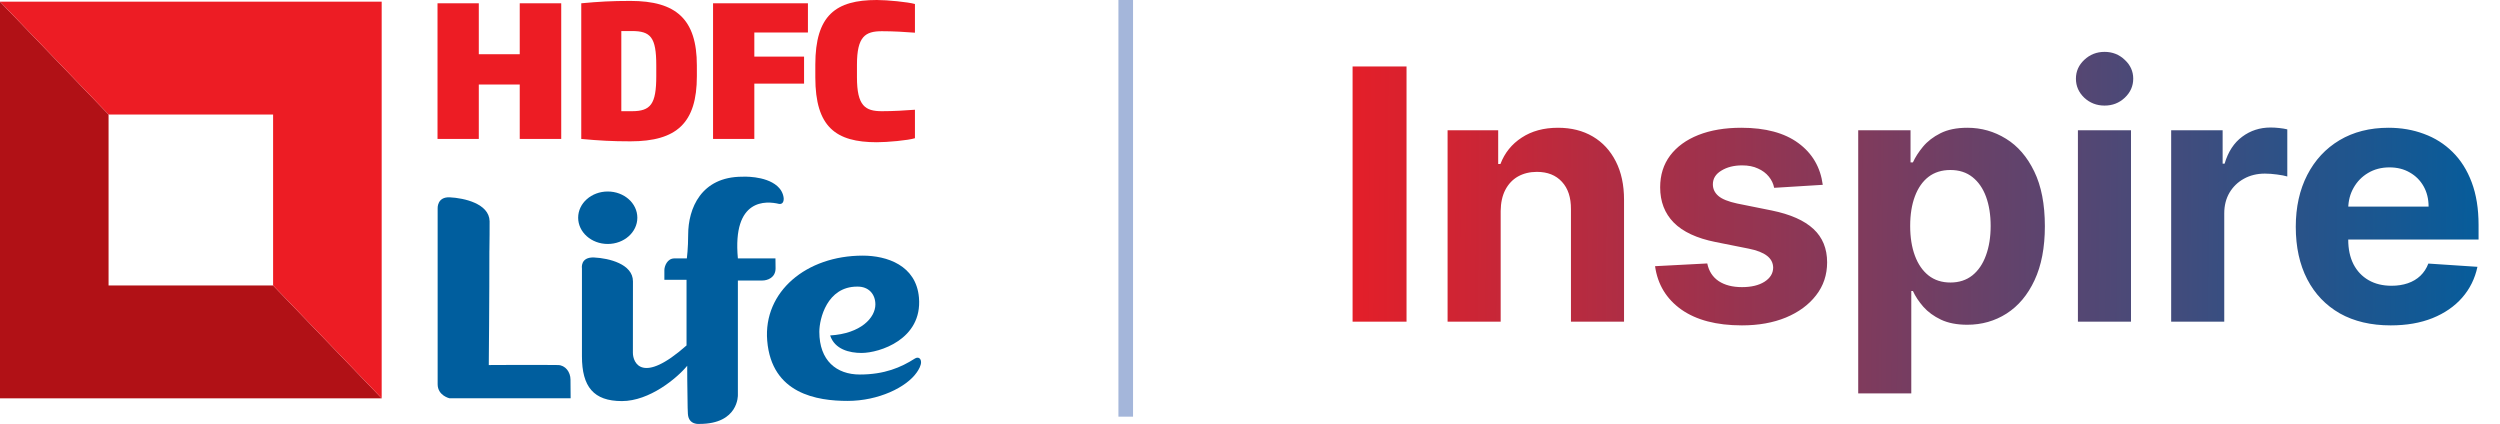 <svg width="171" height="29" viewBox="0 0 171 29" fill="none" xmlns="http://www.w3.org/2000/svg">
<path fill-rule="evenodd" clip-rule="evenodd" d="M41.57 16.687C42.688 16.687 43.594 15.884 43.594 14.892C43.594 13.901 42.688 13.099 41.57 13.099C40.453 13.099 39.546 13.901 39.546 14.892C39.547 15.884 40.453 16.687 41.57 16.687Z" fill="#005E9E"/>
<path fill-rule="evenodd" clip-rule="evenodd" d="M39.022 25.969C39.022 25.438 38.663 24.977 38.167 24.969C36.877 24.947 33.433 24.969 33.433 24.969C33.433 24.969 33.477 20.093 33.473 17.134H33.475C33.481 16.535 33.497 15.476 33.489 15.131C33.461 13.922 31.738 13.545 30.768 13.497C29.887 13.453 29.935 14.252 29.935 14.252V26.281C29.935 27.058 30.743 27.242 30.743 27.242H39.031C39.031 27.242 39.022 26.605 39.022 25.969Z" fill="#005E9E"/>
<path fill-rule="evenodd" clip-rule="evenodd" d="M50.471 17.675C50.087 13.541 52.422 13.739 53.283 13.947C53.607 13.997 53.611 13.654 53.605 13.556C53.57 13.218 53.399 12.931 53.164 12.726C52.328 11.995 50.773 12.087 50.773 12.087C47.949 12.087 47.071 14.269 47.071 16.052C47.071 16.971 46.981 17.675 46.981 17.675H46.128C45.64 17.675 45.443 18.207 45.443 18.479V19.137H46.959V23.628C43.91 26.328 43.29 24.8 43.29 24.132C43.29 22.941 43.294 20.702 43.294 19.247C43.294 18.052 41.636 17.662 40.651 17.613C39.664 17.563 39.805 18.368 39.805 18.368V24.369C39.805 26.454 40.603 27.434 42.538 27.434C44.425 27.434 46.3 25.872 47.005 25.019C47.005 25.019 47.005 26.654 47.035 27.88C47.04 28.062 47.046 28.211 47.052 28.311C47.099 29.092 47.85 28.996 47.85 28.996C50.532 28.995 50.471 27.022 50.471 27.022V19.187H52.145C52.478 19.187 53.049 19.007 53.049 18.354C53.049 17.956 53.041 17.675 53.041 17.675H50.471Z" fill="#005E9E"/>
<path fill-rule="evenodd" clip-rule="evenodd" d="M62.571 24.528C61.631 25.129 60.502 25.617 58.812 25.617C57.214 25.617 56.042 24.664 56.042 22.695C56.042 21.805 56.57 19.604 58.628 19.604C59.424 19.587 59.876 20.128 59.876 20.822C59.876 21.728 58.891 22.817 56.782 22.945C57.095 23.901 58.108 24.142 58.928 24.142C60.153 24.142 63.099 23.214 62.857 20.362C62.67 18.143 60.656 17.485 59.009 17.485C55.152 17.485 52.203 19.952 52.477 23.299C52.777 26.954 55.912 27.422 57.981 27.422C60.079 27.422 62 26.497 62.711 25.468C62.848 25.27 63 25.005 63 24.774C63 24.517 62.809 24.375 62.571 24.528Z" fill="#005E9E"/>
<path fill-rule="evenodd" clip-rule="evenodd" d="M35.55 9.503V5.781H32.75V9.503H29.926V0.225H32.75V3.709H35.55V0.225H38.388V9.503H35.55Z" fill="#ED1C24"/>
<path fill-rule="evenodd" clip-rule="evenodd" d="M44.889 4.472C44.889 2.548 44.505 2.123 43.218 2.123H42.498V7.606H43.218C44.505 7.606 44.889 7.131 44.889 5.207V4.472ZM43.123 9.667C41.872 9.667 40.971 9.617 39.758 9.503V0.225C40.971 0.112 41.836 0.063 43.123 0.063C46.247 0.063 47.665 1.312 47.665 4.472L47.666 5.207C47.666 8.417 46.283 9.667 43.123 9.667Z" fill="#ED1C24"/>
<path fill-rule="evenodd" clip-rule="evenodd" d="M51.596 2.223V3.872H54.998V5.72H51.596V9.503H48.773V0.225H55.262V2.223H51.596Z" fill="#ED1C24"/>
<path fill-rule="evenodd" clip-rule="evenodd" d="M59.975 9.729C57.174 9.729 55.768 8.692 55.768 5.295V4.421C55.768 1.036 57.174 0 59.975 0C60.683 0 62.101 0.137 62.582 0.274V2.236C61.945 2.185 61.091 2.135 60.322 2.135C59.181 2.135 58.616 2.497 58.616 4.421V5.295C58.616 7.244 59.181 7.606 60.322 7.606C61.091 7.606 61.945 7.556 62.582 7.506V9.454C62.101 9.604 60.683 9.729 59.975 9.729Z" fill="#ED1C24"/>
<path fill-rule="evenodd" clip-rule="evenodd" d="M26.107 27.244V27.243L18.68 19.526V19.526H7.426V7.832H7.427L0.001 0.115H0V27.244H26.107Z" fill="#B11116"/>
<path fill-rule="evenodd" clip-rule="evenodd" d="M7.427 7.832H18.68V19.526L26.107 27.243V0.115H0.001L7.427 7.832Z" fill="#ED1C24"/>
<path d="M96.207 4.545V22H92.517V4.545H96.207ZM102.646 14.432V22H99.015V8.909H102.476V11.219H102.629C102.919 10.457 103.405 9.855 104.086 9.412C104.768 8.963 105.595 8.739 106.567 8.739C107.476 8.739 108.268 8.938 108.944 9.335C109.621 9.733 110.146 10.301 110.521 11.04C110.896 11.773 111.084 12.648 111.084 13.665V22H107.453V14.312C107.459 13.511 107.254 12.886 106.839 12.438C106.425 11.983 105.853 11.756 105.126 11.756C104.638 11.756 104.206 11.861 103.831 12.071C103.461 12.281 103.172 12.588 102.961 12.992C102.757 13.389 102.652 13.869 102.646 14.432ZM124.677 12.642L121.353 12.847C121.296 12.562 121.174 12.307 120.987 12.079C120.799 11.847 120.552 11.662 120.245 11.526C119.944 11.383 119.583 11.312 119.163 11.312C118.6 11.312 118.126 11.432 117.74 11.671C117.353 11.903 117.16 12.216 117.16 12.608C117.16 12.921 117.285 13.185 117.535 13.401C117.785 13.617 118.214 13.79 118.822 13.921L121.191 14.398C122.464 14.659 123.413 15.079 124.038 15.659C124.663 16.239 124.975 17 124.975 17.943C124.975 18.801 124.723 19.554 124.217 20.202C123.717 20.849 123.029 21.355 122.154 21.719C121.285 22.077 120.282 22.256 119.146 22.256C117.413 22.256 116.032 21.895 115.004 21.173C113.981 20.446 113.382 19.457 113.206 18.207L116.777 18.02C116.885 18.548 117.146 18.952 117.561 19.23C117.975 19.503 118.507 19.639 119.154 19.639C119.791 19.639 120.302 19.517 120.689 19.273C121.081 19.023 121.279 18.702 121.285 18.31C121.279 17.98 121.14 17.71 120.868 17.5C120.595 17.284 120.174 17.119 119.606 17.006L117.339 16.554C116.061 16.298 115.109 15.855 114.484 15.224C113.865 14.594 113.555 13.79 113.555 12.812C113.555 11.972 113.782 11.247 114.237 10.639C114.697 10.031 115.342 9.562 116.171 9.233C117.007 8.903 117.984 8.739 119.103 8.739C120.757 8.739 122.058 9.088 123.007 9.787C123.961 10.486 124.518 11.438 124.677 12.642ZM127.102 26.909V8.909H130.681V11.108H130.843C131.002 10.756 131.232 10.398 131.533 10.034C131.84 9.665 132.238 9.358 132.727 9.114C133.221 8.864 133.835 8.739 134.568 8.739C135.522 8.739 136.403 8.989 137.21 9.489C138.016 9.983 138.661 10.73 139.144 11.73C139.627 12.724 139.869 13.972 139.869 15.472C139.869 16.932 139.633 18.165 139.161 19.171C138.695 20.171 138.059 20.929 137.252 21.446C136.451 21.957 135.553 22.213 134.559 22.213C133.855 22.213 133.255 22.097 132.761 21.864C132.272 21.631 131.872 21.338 131.559 20.986C131.247 20.628 131.008 20.267 130.843 19.903H130.732V26.909H127.102ZM130.656 15.454C130.656 16.233 130.764 16.912 130.98 17.491C131.195 18.071 131.508 18.523 131.917 18.847C132.326 19.165 132.823 19.324 133.408 19.324C133.999 19.324 134.499 19.162 134.908 18.838C135.318 18.509 135.627 18.054 135.837 17.474C136.053 16.889 136.161 16.216 136.161 15.454C136.161 14.699 136.056 14.034 135.846 13.46C135.636 12.886 135.326 12.438 134.917 12.114C134.508 11.79 134.005 11.628 133.408 11.628C132.818 11.628 132.318 11.784 131.908 12.097C131.505 12.409 131.195 12.852 130.98 13.426C130.764 14 130.656 14.676 130.656 15.454ZM142.129 22V8.909H145.76V22H142.129ZM143.953 7.222C143.413 7.222 142.95 7.043 142.564 6.685C142.183 6.321 141.993 5.886 141.993 5.381C141.993 4.881 142.183 4.452 142.564 4.094C142.95 3.73 143.413 3.548 143.953 3.548C144.493 3.548 144.953 3.73 145.334 4.094C145.72 4.452 145.913 4.881 145.913 5.381C145.913 5.886 145.72 6.321 145.334 6.685C144.953 7.043 144.493 7.222 143.953 7.222ZM148.508 22V8.909H152.028V11.193H152.164C152.403 10.381 152.804 9.767 153.366 9.352C153.929 8.932 154.576 8.722 155.309 8.722C155.491 8.722 155.687 8.733 155.897 8.756C156.108 8.778 156.292 8.81 156.451 8.849V12.071C156.281 12.02 156.045 11.974 155.744 11.935C155.443 11.895 155.167 11.875 154.917 11.875C154.383 11.875 153.906 11.992 153.486 12.224C153.071 12.452 152.741 12.77 152.497 13.179C152.258 13.588 152.139 14.06 152.139 14.594V22H148.508ZM163.525 22.256C162.178 22.256 161.019 21.983 160.048 21.438C159.082 20.886 158.338 20.108 157.815 19.102C157.292 18.091 157.031 16.895 157.031 15.514C157.031 14.168 157.292 12.986 157.815 11.969C158.338 10.952 159.073 10.159 160.022 9.591C160.977 9.023 162.096 8.739 163.38 8.739C164.244 8.739 165.048 8.878 165.792 9.156C166.542 9.429 167.196 9.841 167.752 10.392C168.315 10.943 168.752 11.636 169.065 12.472C169.377 13.301 169.534 14.273 169.534 15.386V16.384H158.48V14.133H166.116C166.116 13.611 166.002 13.148 165.775 12.744C165.548 12.341 165.232 12.026 164.829 11.798C164.431 11.565 163.968 11.449 163.44 11.449C162.889 11.449 162.4 11.577 161.974 11.832C161.553 12.082 161.224 12.421 160.985 12.847C160.747 13.267 160.625 13.736 160.619 14.253V16.392C160.619 17.04 160.738 17.599 160.977 18.071C161.221 18.543 161.565 18.906 162.008 19.162C162.451 19.418 162.977 19.546 163.585 19.546C163.988 19.546 164.357 19.489 164.693 19.375C165.028 19.261 165.315 19.091 165.553 18.864C165.792 18.636 165.974 18.358 166.099 18.028L169.457 18.25C169.286 19.057 168.937 19.761 168.409 20.364C167.886 20.96 167.21 21.426 166.38 21.761C165.556 22.091 164.605 22.256 163.525 22.256Z" fill="url(#paint0_linear_4095_14204)"/>
<path d="M77 0V28.5" stroke="#A4B6DA"/>
<defs>
<linearGradient id="paint0_linear_4095_14204" x1="89.335" y1="8.814" x2="171.731" y2="9.407" gradientUnits="userSpaceOnUse">
<stop stop-color="#ED1C24"/>
<stop offset="1" stop-color="#005E9E"/>
</linearGradient>
</defs>
</svg>

